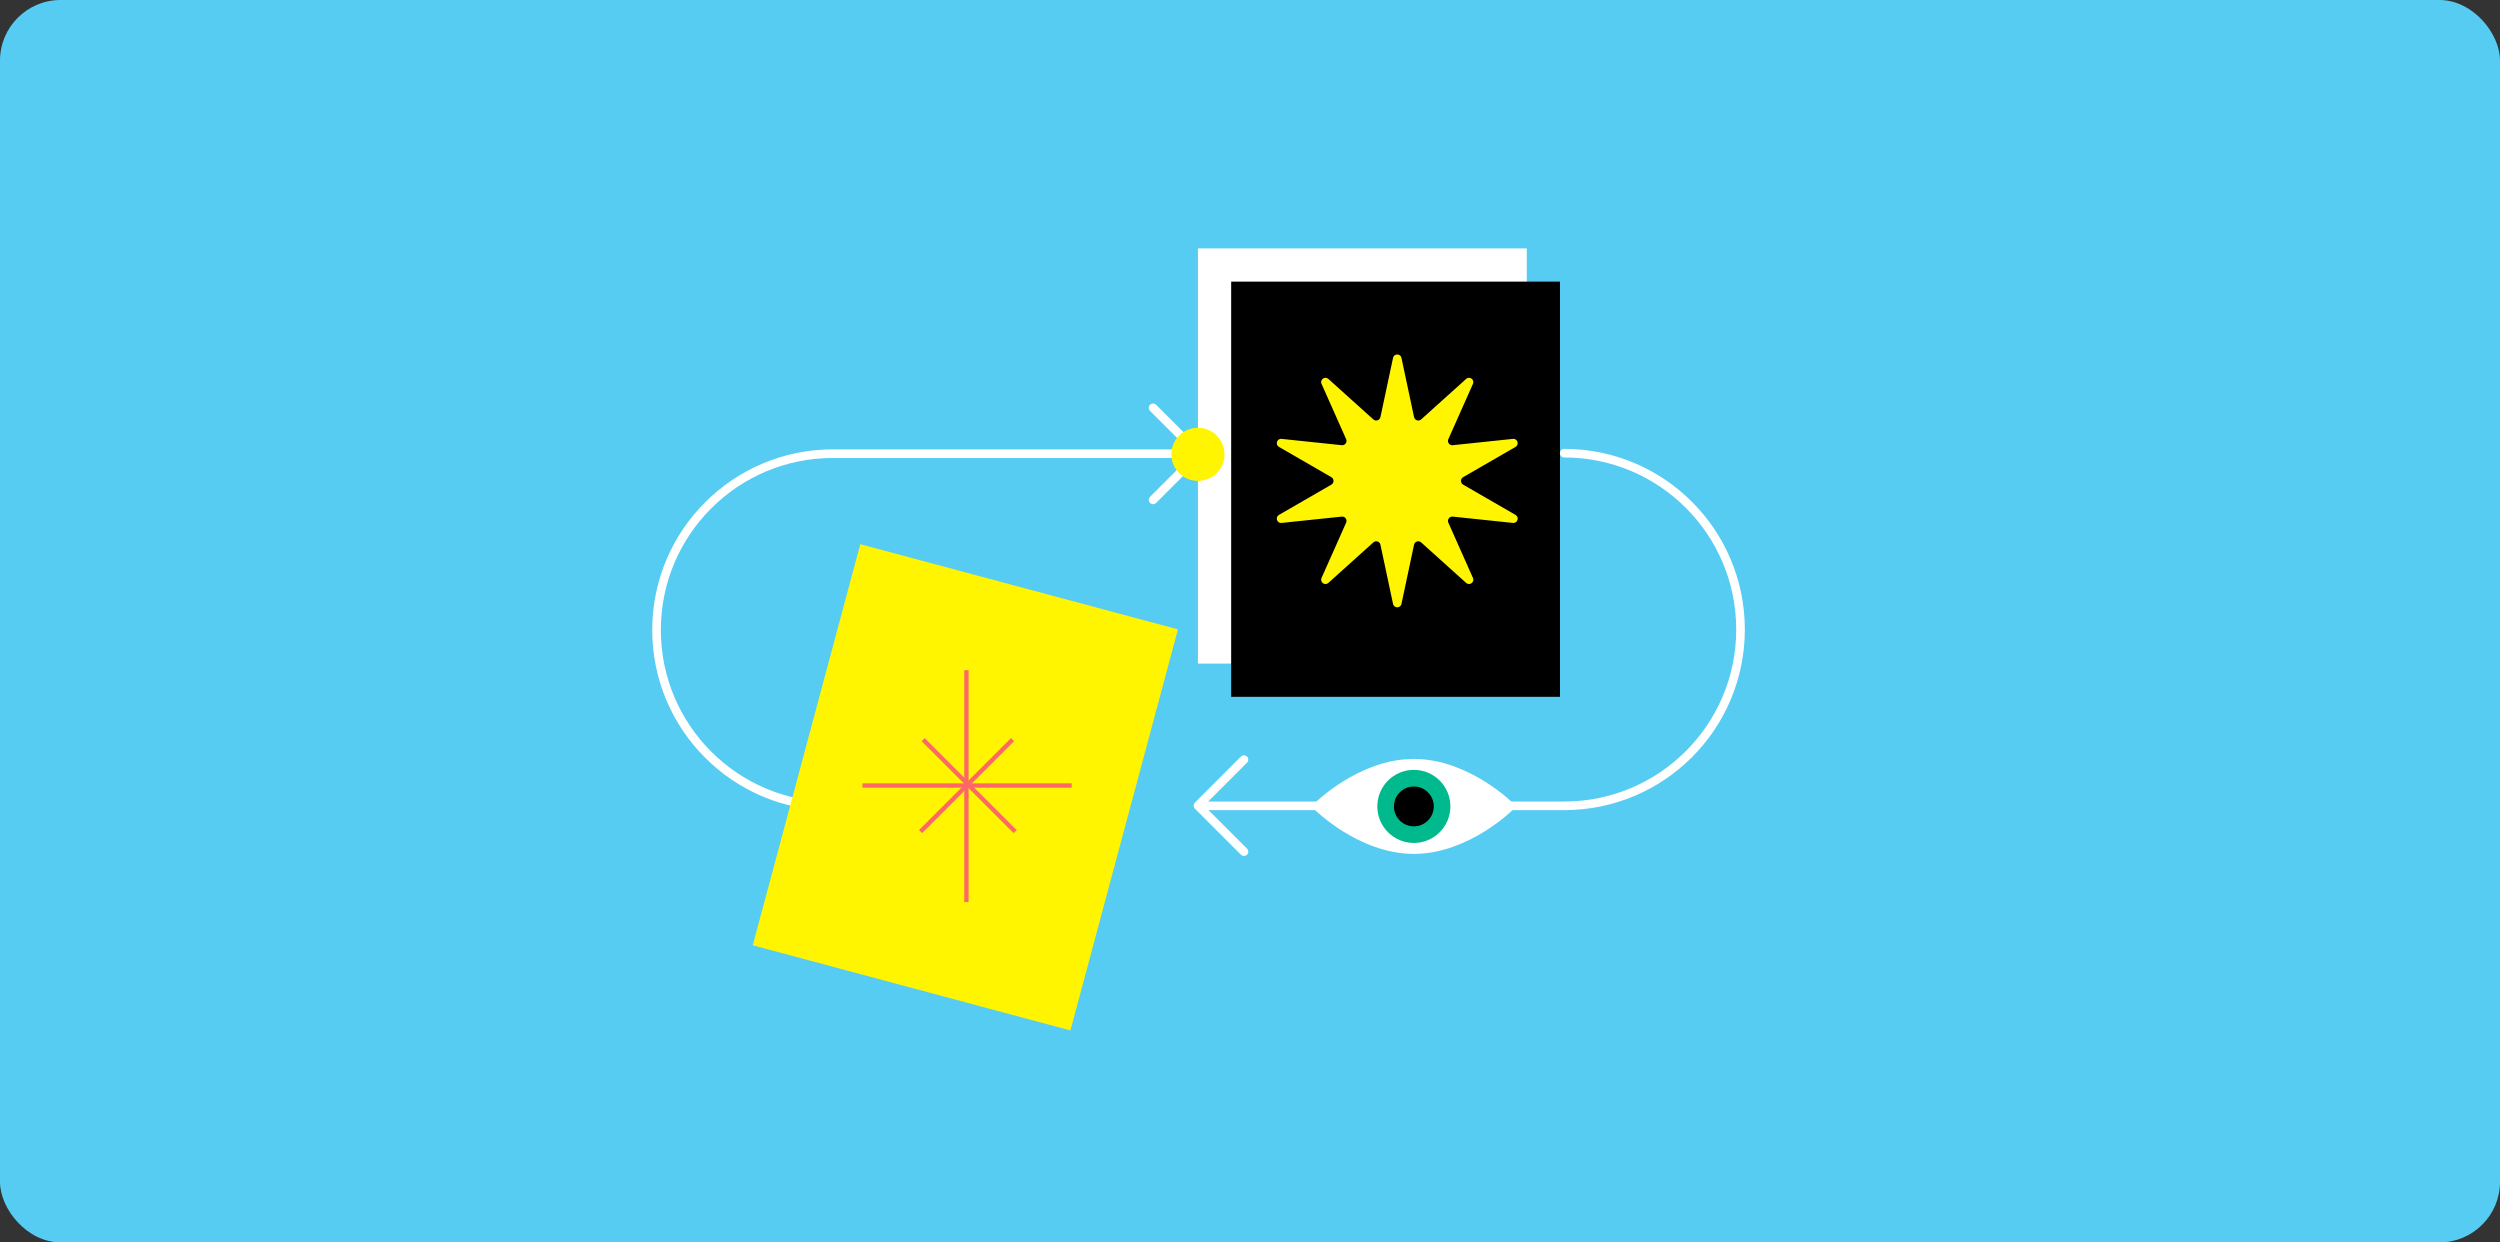 <svg fill="none" height="246" viewBox="0 0 495 246" width="495" xmlns="http://www.w3.org/2000/svg"><rect x="0" y="0" width="495" height="246" fill="#333333" stroke="none"/><rect fill="#56ccf2" height="246" rx="12" width="495"/><path d="m237.194 49.184h65.108v82.207h-65.108z" fill="#fff"/><path d="m243.772 55.761h65.108v82.207h-65.108z" fill="#000"/><g stroke="#fff" stroke-linecap="round" stroke-linejoin="round" stroke-width="1.706"><path d="m236.534 89.828h-71.627c-19.282 0-34.913 15.631-34.913 34.913s15.631 34.913 34.913 34.913h18.686"/><path d="m228.308 80.751 9.113 9.113-9.113 9.113"/><path d="m309.711 89.729c19.282 0 34.913 15.631 34.913 34.913s-15.631 34.913-34.913 34.913h-71.628"/><path d="m246.31 168.632-9.113-9.113 9.113-9.113"/></g><path d="m170.345 107.715h65.108v82.207h-65.108z" fill="#fff500" transform="matrix(.966 .259 -.259 .966 33.683 -40.418)"/><path d="m191.352 132.706v45.912" stroke="#f66" stroke-width=".853"/><path d="m212.199 155.529h-41.432" stroke="#f66" stroke-width=".853"/><path d="m0-.427h25.755" stroke="#f66" stroke-width=".853" transform="matrix(-.707 -.707 .707 -.707 201.3 164.356)"/><path d="m200.483 146.445-18.212 18.212" stroke="#f66" stroke-width=".853"/><path d="m275.821 70.863c.191-.901 1.477-.901 1.669 0l2.493 11.723c.137.642.917.896 1.405.457l8.908-8.018c.685-.616 1.725.14 1.35.981l-4.873 10.949c-.267.6.216 1.264.869 1.195l11.919-1.251c.916-.096 1.313 1.127.516 1.587l-10.378 5.994c-.569.328-.569 1.149 0 1.478l10.378 5.994c.797.46.4 1.683-.516 1.587l-11.919-1.251c-.653-.069-1.136.595-.869 1.195l4.873 10.95c.375.841-.665 1.597-1.35.981l-8.908-8.018c-.488-.44-1.268-.186-1.405.456l-2.493 11.723c-.192.901-1.478.901-1.669 0l-2.494-11.723c-.136-.642-.917-.896-1.405-.456l-8.908 8.018c-.684.616-1.724-.14-1.35-.981l4.873-10.95c.267-.6-.215-1.264-.868-1.195l-11.92 1.251c-.916.096-1.313-1.127-.515-1.587l10.378-5.994c.568-.328.568-1.149 0-1.478l-10.378-5.994c-.798-.461-.401-1.683.515-1.587l11.92 1.251c.653.069 1.135-.596.868-1.195l-4.873-10.949c-.374-.842.666-1.597 1.35-.981l8.908 8.018c.488.439 1.269.186 1.405-.457z" fill="#fff500"/><circle cx="237.195" cy="89.959" fill="#fff500" r="5.261"/><path d="m299.015 159.669s-8.539 8.549-19.072 8.549-19.072-8.549-19.072-8.549 8.539-8.55 19.072-8.55 19.072 8.55 19.072 8.55z" fill="#fff" stroke="#fff" stroke-linecap="round" stroke-linejoin="round" stroke-width="1.706"/><circle cx="279.943" cy="159.669" fill="#00ba8d" r="7.234"/><circle cx="279.943" cy="159.669" fill="#000" r="3.946"/></svg>